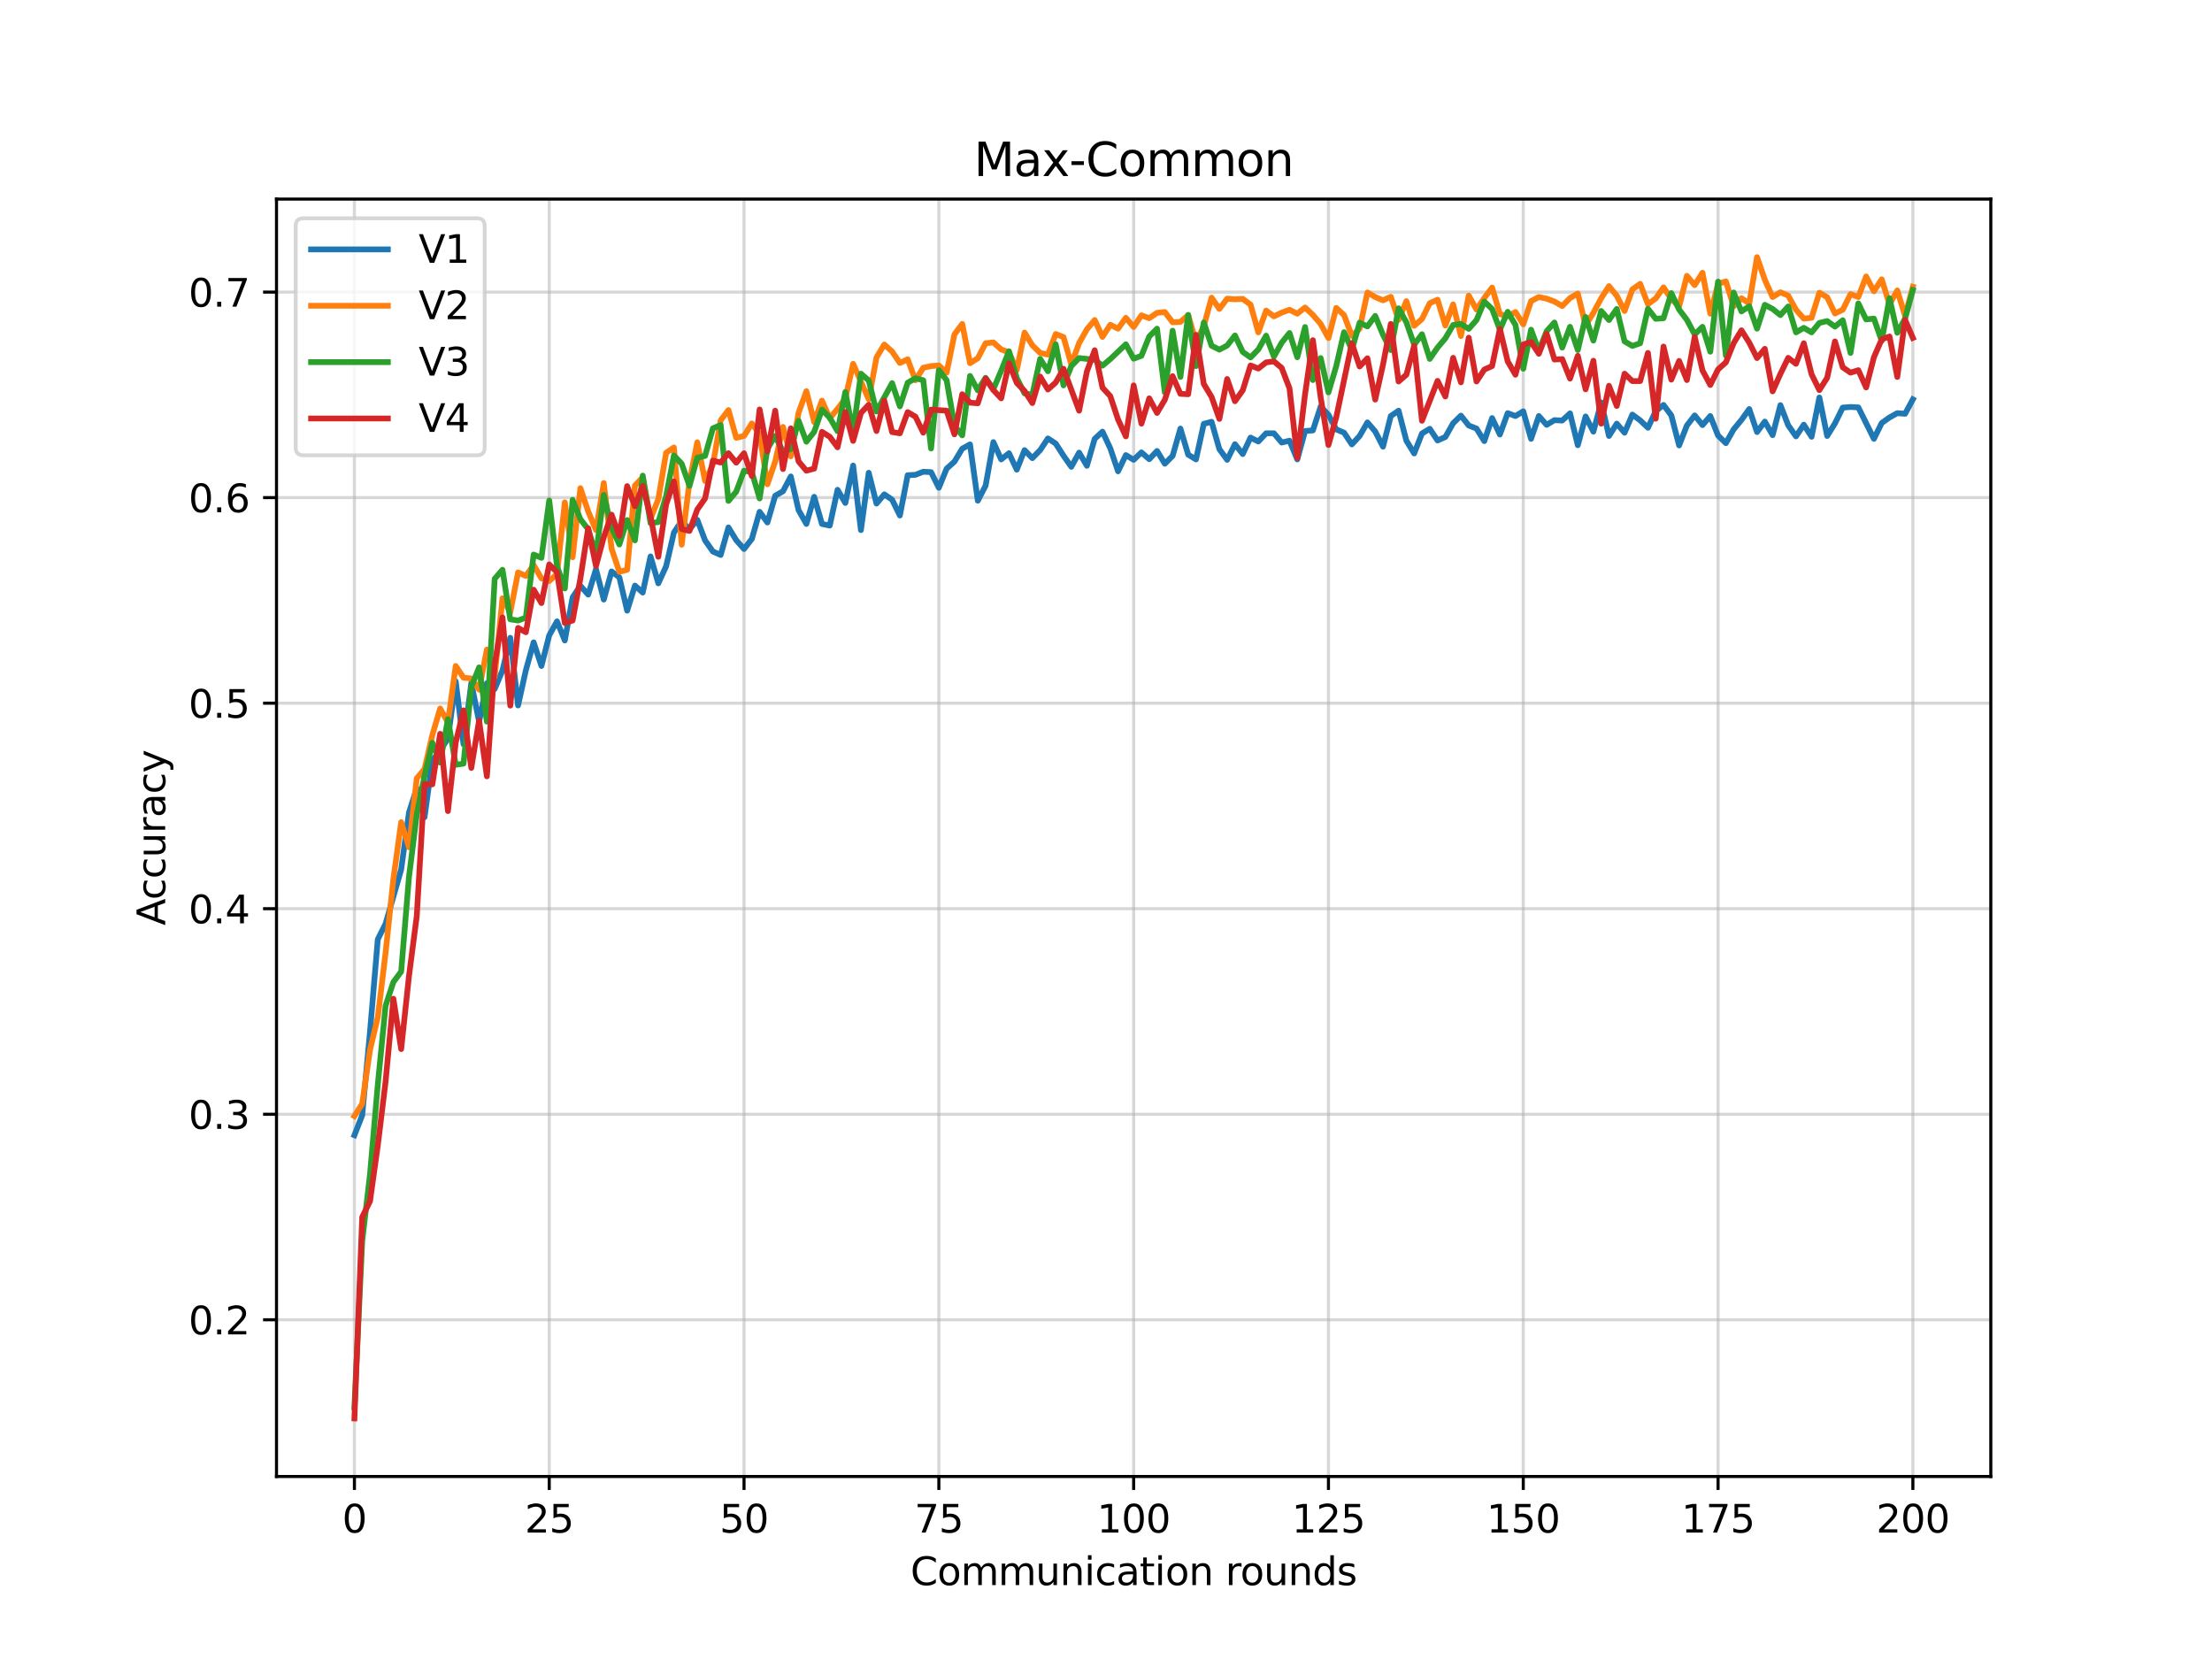 <?xml version="1.0" encoding="utf-8" standalone="no"?>
<!DOCTYPE svg PUBLIC "-//W3C//DTD SVG 1.1//EN"
  "http://www.w3.org/Graphics/SVG/1.1/DTD/svg11.dtd">
<svg xmlns:xlink="http://www.w3.org/1999/xlink" width="576pt" height="432pt" viewBox="0 0 576 432" xmlns="http://www.w3.org/2000/svg" version="1.1">
 <defs>
  <style type="text/css">*{stroke-linejoin: round; stroke-linecap: butt}</style>
 </defs>
 <g id="figure_1">
  <g id="patch_1">
   <path d="M 0 432 
L 576 432 
L 576 0 
L 0 0 
z
" style="fill: #ffffff"/>
  </g>
  <g id="axes_1">
   <g id="patch_2">
    <path d="M 72 384.48 
L 518.4 384.48 
L 518.4 51.84 
L 72 51.84 
z
" style="fill: #ffffff"/>
   </g>
   <g id="matplotlib.axis_1">
    <g id="xtick_1">
     <g id="line2d_1">
      <path d="M 92.291 384.48 
L 92.291 51.84 
" clip-path="url(#paa05db3268)" style="fill: none; stroke: #b0b0b0; stroke-opacity: 0.5; stroke-width: 0.8; stroke-linecap: square"/>
     </g>
     <g id="line2d_2">
      <defs>
       <path id="md3897525c3" d="M 0 0 
L 0 3.5 
" style="stroke: #000000; stroke-width: 0.8"/>
      </defs>
      <g>
       <use xlink:href="#md3897525c3" x="92.291" y="384.48" style="stroke: #000000; stroke-width: 0.8"/>
      </g>
     </g>
     <g id="text_1">
      <!-- 0 -->
      <g transform="translate(89.11 399.078)scale(0.1 -0.1)">
       <defs>
        <path id="DejaVuSans-30" d="M 2034 4250 
Q 1547 4250 1301 3770 
Q 1056 3291 1056 2328 
Q 1056 1369 1301 889 
Q 1547 409 2034 409 
Q 2525 409 2770 889 
Q 3016 1369 3016 2328 
Q 3016 3291 2770 3770 
Q 2525 4250 2034 4250 
z
M 2034 4750 
Q 2819 4750 3233 4129 
Q 3647 3509 3647 2328 
Q 3647 1150 3233 529 
Q 2819 -91 2034 -91 
Q 1250 -91 836 529 
Q 422 1150 422 2328 
Q 422 3509 836 4129 
Q 1250 4750 2034 4750 
z
" transform="scale(0.016)"/>
       </defs>
       <use xlink:href="#DejaVuSans-30"/>
      </g>
     </g>
    </g>
    <g id="xtick_2">
     <g id="line2d_3">
      <path d="M 143.018 384.48 
L 143.018 51.84 
" clip-path="url(#paa05db3268)" style="fill: none; stroke: #b0b0b0; stroke-opacity: 0.5; stroke-width: 0.8; stroke-linecap: square"/>
     </g>
     <g id="line2d_4">
      <g>
       <use xlink:href="#md3897525c3" x="143.018" y="384.48" style="stroke: #000000; stroke-width: 0.8"/>
      </g>
     </g>
     <g id="text_2">
      <!-- 25 -->
      <g transform="translate(136.656 399.078)scale(0.1 -0.1)">
       <defs>
        <path id="DejaVuSans-32" d="M 1228 531 
L 3431 531 
L 3431 0 
L 469 0 
L 469 531 
Q 828 903 1448 1529 
Q 2069 2156 2228 2338 
Q 2531 2678 2651 2914 
Q 2772 3150 2772 3378 
Q 2772 3750 2511 3984 
Q 2250 4219 1831 4219 
Q 1534 4219 1204 4116 
Q 875 4013 500 3803 
L 500 4441 
Q 881 4594 1212 4672 
Q 1544 4750 1819 4750 
Q 2544 4750 2975 4387 
Q 3406 4025 3406 3419 
Q 3406 3131 3298 2873 
Q 3191 2616 2906 2266 
Q 2828 2175 2409 1742 
Q 1991 1309 1228 531 
z
" transform="scale(0.016)"/>
        <path id="DejaVuSans-35" d="M 691 4666 
L 3169 4666 
L 3169 4134 
L 1269 4134 
L 1269 2991 
Q 1406 3038 1543 3061 
Q 1681 3084 1819 3084 
Q 2600 3084 3056 2656 
Q 3513 2228 3513 1497 
Q 3513 744 3044 326 
Q 2575 -91 1722 -91 
Q 1428 -91 1123 -41 
Q 819 9 494 109 
L 494 744 
Q 775 591 1075 516 
Q 1375 441 1709 441 
Q 2250 441 2565 725 
Q 2881 1009 2881 1497 
Q 2881 1984 2565 2268 
Q 2250 2553 1709 2553 
Q 1456 2553 1204 2497 
Q 953 2441 691 2322 
L 691 4666 
z
" transform="scale(0.016)"/>
       </defs>
       <use xlink:href="#DejaVuSans-32"/>
       <use xlink:href="#DejaVuSans-35" x="63.623"/>
      </g>
     </g>
    </g>
    <g id="xtick_3">
     <g id="line2d_5">
      <path d="M 193.745 384.48 
L 193.745 51.84 
" clip-path="url(#paa05db3268)" style="fill: none; stroke: #b0b0b0; stroke-opacity: 0.5; stroke-width: 0.8; stroke-linecap: square"/>
     </g>
     <g id="line2d_6">
      <g>
       <use xlink:href="#md3897525c3" x="193.745" y="384.48" style="stroke: #000000; stroke-width: 0.8"/>
      </g>
     </g>
     <g id="text_3">
      <!-- 50 -->
      <g transform="translate(187.383 399.078)scale(0.1 -0.1)">
       <use xlink:href="#DejaVuSans-35"/>
       <use xlink:href="#DejaVuSans-30" x="63.623"/>
      </g>
     </g>
    </g>
    <g id="xtick_4">
     <g id="line2d_7">
      <path d="M 244.473 384.48 
L 244.473 51.84 
" clip-path="url(#paa05db3268)" style="fill: none; stroke: #b0b0b0; stroke-opacity: 0.5; stroke-width: 0.8; stroke-linecap: square"/>
     </g>
     <g id="line2d_8">
      <g>
       <use xlink:href="#md3897525c3" x="244.473" y="384.48" style="stroke: #000000; stroke-width: 0.8"/>
      </g>
     </g>
     <g id="text_4">
      <!-- 75 -->
      <g transform="translate(238.11 399.078)scale(0.1 -0.1)">
       <defs>
        <path id="DejaVuSans-37" d="M 525 4666 
L 3525 4666 
L 3525 4397 
L 1831 0 
L 1172 0 
L 2766 4134 
L 525 4134 
L 525 4666 
z
" transform="scale(0.016)"/>
       </defs>
       <use xlink:href="#DejaVuSans-37"/>
       <use xlink:href="#DejaVuSans-35" x="63.623"/>
      </g>
     </g>
    </g>
    <g id="xtick_5">
     <g id="line2d_9">
      <path d="M 295.2 384.48 
L 295.2 51.84 
" clip-path="url(#paa05db3268)" style="fill: none; stroke: #b0b0b0; stroke-opacity: 0.5; stroke-width: 0.8; stroke-linecap: square"/>
     </g>
     <g id="line2d_10">
      <g>
       <use xlink:href="#md3897525c3" x="295.2" y="384.48" style="stroke: #000000; stroke-width: 0.8"/>
      </g>
     </g>
     <g id="text_5">
      <!-- 100 -->
      <g transform="translate(285.656 399.078)scale(0.1 -0.1)">
       <defs>
        <path id="DejaVuSans-31" d="M 794 531 
L 1825 531 
L 1825 4091 
L 703 3866 
L 703 4441 
L 1819 4666 
L 2450 4666 
L 2450 531 
L 3481 531 
L 3481 0 
L 794 0 
L 794 531 
z
" transform="scale(0.016)"/>
       </defs>
       <use xlink:href="#DejaVuSans-31"/>
       <use xlink:href="#DejaVuSans-30" x="63.623"/>
       <use xlink:href="#DejaVuSans-30" x="127.246"/>
      </g>
     </g>
    </g>
    <g id="xtick_6">
     <g id="line2d_11">
      <path d="M 345.927 384.48 
L 345.927 51.84 
" clip-path="url(#paa05db3268)" style="fill: none; stroke: #b0b0b0; stroke-opacity: 0.5; stroke-width: 0.8; stroke-linecap: square"/>
     </g>
     <g id="line2d_12">
      <g>
       <use xlink:href="#md3897525c3" x="345.927" y="384.48" style="stroke: #000000; stroke-width: 0.8"/>
      </g>
     </g>
     <g id="text_6">
      <!-- 125 -->
      <g transform="translate(336.384 399.078)scale(0.1 -0.1)">
       <use xlink:href="#DejaVuSans-31"/>
       <use xlink:href="#DejaVuSans-32" x="63.623"/>
       <use xlink:href="#DejaVuSans-35" x="127.246"/>
      </g>
     </g>
    </g>
    <g id="xtick_7">
     <g id="line2d_13">
      <path d="M 396.655 384.48 
L 396.655 51.84 
" clip-path="url(#paa05db3268)" style="fill: none; stroke: #b0b0b0; stroke-opacity: 0.5; stroke-width: 0.8; stroke-linecap: square"/>
     </g>
     <g id="line2d_14">
      <g>
       <use xlink:href="#md3897525c3" x="396.655" y="384.48" style="stroke: #000000; stroke-width: 0.8"/>
      </g>
     </g>
     <g id="text_7">
      <!-- 150 -->
      <g transform="translate(387.111 399.078)scale(0.1 -0.1)">
       <use xlink:href="#DejaVuSans-31"/>
       <use xlink:href="#DejaVuSans-35" x="63.623"/>
       <use xlink:href="#DejaVuSans-30" x="127.246"/>
      </g>
     </g>
    </g>
    <g id="xtick_8">
     <g id="line2d_15">
      <path d="M 447.382 384.48 
L 447.382 51.84 
" clip-path="url(#paa05db3268)" style="fill: none; stroke: #b0b0b0; stroke-opacity: 0.5; stroke-width: 0.8; stroke-linecap: square"/>
     </g>
     <g id="line2d_16">
      <g>
       <use xlink:href="#md3897525c3" x="447.382" y="384.48" style="stroke: #000000; stroke-width: 0.8"/>
      </g>
     </g>
     <g id="text_8">
      <!-- 175 -->
      <g transform="translate(437.838 399.078)scale(0.1 -0.1)">
       <use xlink:href="#DejaVuSans-31"/>
       <use xlink:href="#DejaVuSans-37" x="63.623"/>
       <use xlink:href="#DejaVuSans-35" x="127.246"/>
      </g>
     </g>
    </g>
    <g id="xtick_9">
     <g id="line2d_17">
      <path d="M 498.109 384.48 
L 498.109 51.84 
" clip-path="url(#paa05db3268)" style="fill: none; stroke: #b0b0b0; stroke-opacity: 0.5; stroke-width: 0.8; stroke-linecap: square"/>
     </g>
     <g id="line2d_18">
      <g>
       <use xlink:href="#md3897525c3" x="498.109" y="384.48" style="stroke: #000000; stroke-width: 0.8"/>
      </g>
     </g>
     <g id="text_9">
      <!-- 200 -->
      <g transform="translate(488.565 399.078)scale(0.1 -0.1)">
       <use xlink:href="#DejaVuSans-32"/>
       <use xlink:href="#DejaVuSans-30" x="63.623"/>
       <use xlink:href="#DejaVuSans-30" x="127.246"/>
      </g>
     </g>
    </g>
    <g id="text_10">
     <!-- Communication rounds -->
     <g transform="translate(237.084 412.757)scale(0.1 -0.1)">
      <defs>
       <path id="DejaVuSans-43" d="M 4122 4306 
L 4122 3641 
Q 3803 3938 3442 4084 
Q 3081 4231 2675 4231 
Q 1875 4231 1450 3742 
Q 1025 3253 1025 2328 
Q 1025 1406 1450 917 
Q 1875 428 2675 428 
Q 3081 428 3442 575 
Q 3803 722 4122 1019 
L 4122 359 
Q 3791 134 3420 21 
Q 3050 -91 2638 -91 
Q 1578 -91 968 557 
Q 359 1206 359 2328 
Q 359 3453 968 4101 
Q 1578 4750 2638 4750 
Q 3056 4750 3426 4639 
Q 3797 4528 4122 4306 
z
" transform="scale(0.016)"/>
       <path id="DejaVuSans-6f" d="M 1959 3097 
Q 1497 3097 1228 2736 
Q 959 2375 959 1747 
Q 959 1119 1226 758 
Q 1494 397 1959 397 
Q 2419 397 2687 759 
Q 2956 1122 2956 1747 
Q 2956 2369 2687 2733 
Q 2419 3097 1959 3097 
z
M 1959 3584 
Q 2709 3584 3137 3096 
Q 3566 2609 3566 1747 
Q 3566 888 3137 398 
Q 2709 -91 1959 -91 
Q 1206 -91 779 398 
Q 353 888 353 1747 
Q 353 2609 779 3096 
Q 1206 3584 1959 3584 
z
" transform="scale(0.016)"/>
       <path id="DejaVuSans-6d" d="M 3328 2828 
Q 3544 3216 3844 3400 
Q 4144 3584 4550 3584 
Q 5097 3584 5394 3201 
Q 5691 2819 5691 2113 
L 5691 0 
L 5113 0 
L 5113 2094 
Q 5113 2597 4934 2840 
Q 4756 3084 4391 3084 
Q 3944 3084 3684 2787 
Q 3425 2491 3425 1978 
L 3425 0 
L 2847 0 
L 2847 2094 
Q 2847 2600 2669 2842 
Q 2491 3084 2119 3084 
Q 1678 3084 1418 2786 
Q 1159 2488 1159 1978 
L 1159 0 
L 581 0 
L 581 3500 
L 1159 3500 
L 1159 2956 
Q 1356 3278 1631 3431 
Q 1906 3584 2284 3584 
Q 2666 3584 2933 3390 
Q 3200 3197 3328 2828 
z
" transform="scale(0.016)"/>
       <path id="DejaVuSans-75" d="M 544 1381 
L 544 3500 
L 1119 3500 
L 1119 1403 
Q 1119 906 1312 657 
Q 1506 409 1894 409 
Q 2359 409 2629 706 
Q 2900 1003 2900 1516 
L 2900 3500 
L 3475 3500 
L 3475 0 
L 2900 0 
L 2900 538 
Q 2691 219 2414 64 
Q 2138 -91 1772 -91 
Q 1169 -91 856 284 
Q 544 659 544 1381 
z
M 1991 3584 
L 1991 3584 
z
" transform="scale(0.016)"/>
       <path id="DejaVuSans-6e" d="M 3513 2113 
L 3513 0 
L 2938 0 
L 2938 2094 
Q 2938 2591 2744 2837 
Q 2550 3084 2163 3084 
Q 1697 3084 1428 2787 
Q 1159 2491 1159 1978 
L 1159 0 
L 581 0 
L 581 3500 
L 1159 3500 
L 1159 2956 
Q 1366 3272 1645 3428 
Q 1925 3584 2291 3584 
Q 2894 3584 3203 3211 
Q 3513 2838 3513 2113 
z
" transform="scale(0.016)"/>
       <path id="DejaVuSans-69" d="M 603 3500 
L 1178 3500 
L 1178 0 
L 603 0 
L 603 3500 
z
M 603 4863 
L 1178 4863 
L 1178 4134 
L 603 4134 
L 603 4863 
z
" transform="scale(0.016)"/>
       <path id="DejaVuSans-63" d="M 3122 3366 
L 3122 2828 
Q 2878 2963 2633 3030 
Q 2388 3097 2138 3097 
Q 1578 3097 1268 2742 
Q 959 2388 959 1747 
Q 959 1106 1268 751 
Q 1578 397 2138 397 
Q 2388 397 2633 464 
Q 2878 531 3122 666 
L 3122 134 
Q 2881 22 2623 -34 
Q 2366 -91 2075 -91 
Q 1284 -91 818 406 
Q 353 903 353 1747 
Q 353 2603 823 3093 
Q 1294 3584 2113 3584 
Q 2378 3584 2631 3529 
Q 2884 3475 3122 3366 
z
" transform="scale(0.016)"/>
       <path id="DejaVuSans-61" d="M 2194 1759 
Q 1497 1759 1228 1600 
Q 959 1441 959 1056 
Q 959 750 1161 570 
Q 1363 391 1709 391 
Q 2188 391 2477 730 
Q 2766 1069 2766 1631 
L 2766 1759 
L 2194 1759 
z
M 3341 1997 
L 3341 0 
L 2766 0 
L 2766 531 
Q 2569 213 2275 61 
Q 1981 -91 1556 -91 
Q 1019 -91 701 211 
Q 384 513 384 1019 
Q 384 1609 779 1909 
Q 1175 2209 1959 2209 
L 2766 2209 
L 2766 2266 
Q 2766 2663 2505 2880 
Q 2244 3097 1772 3097 
Q 1472 3097 1187 3025 
Q 903 2953 641 2809 
L 641 3341 
Q 956 3463 1253 3523 
Q 1550 3584 1831 3584 
Q 2591 3584 2966 3190 
Q 3341 2797 3341 1997 
z
" transform="scale(0.016)"/>
       <path id="DejaVuSans-74" d="M 1172 4494 
L 1172 3500 
L 2356 3500 
L 2356 3053 
L 1172 3053 
L 1172 1153 
Q 1172 725 1289 603 
Q 1406 481 1766 481 
L 2356 481 
L 2356 0 
L 1766 0 
Q 1100 0 847 248 
Q 594 497 594 1153 
L 594 3053 
L 172 3053 
L 172 3500 
L 594 3500 
L 594 4494 
L 1172 4494 
z
" transform="scale(0.016)"/>
       <path id="DejaVuSans-20" transform="scale(0.016)"/>
       <path id="DejaVuSans-72" d="M 2631 2963 
Q 2534 3019 2420 3045 
Q 2306 3072 2169 3072 
Q 1681 3072 1420 2755 
Q 1159 2438 1159 1844 
L 1159 0 
L 581 0 
L 581 3500 
L 1159 3500 
L 1159 2956 
Q 1341 3275 1631 3429 
Q 1922 3584 2338 3584 
Q 2397 3584 2469 3576 
Q 2541 3569 2628 3553 
L 2631 2963 
z
" transform="scale(0.016)"/>
       <path id="DejaVuSans-64" d="M 2906 2969 
L 2906 4863 
L 3481 4863 
L 3481 0 
L 2906 0 
L 2906 525 
Q 2725 213 2448 61 
Q 2172 -91 1784 -91 
Q 1150 -91 751 415 
Q 353 922 353 1747 
Q 353 2572 751 3078 
Q 1150 3584 1784 3584 
Q 2172 3584 2448 3432 
Q 2725 3281 2906 2969 
z
M 947 1747 
Q 947 1113 1208 752 
Q 1469 391 1925 391 
Q 2381 391 2643 752 
Q 2906 1113 2906 1747 
Q 2906 2381 2643 2742 
Q 2381 3103 1925 3103 
Q 1469 3103 1208 2742 
Q 947 2381 947 1747 
z
" transform="scale(0.016)"/>
       <path id="DejaVuSans-73" d="M 2834 3397 
L 2834 2853 
Q 2591 2978 2328 3040 
Q 2066 3103 1784 3103 
Q 1356 3103 1142 2972 
Q 928 2841 928 2578 
Q 928 2378 1081 2264 
Q 1234 2150 1697 2047 
L 1894 2003 
Q 2506 1872 2764 1633 
Q 3022 1394 3022 966 
Q 3022 478 2636 193 
Q 2250 -91 1575 -91 
Q 1294 -91 989 -36 
Q 684 19 347 128 
L 347 722 
Q 666 556 975 473 
Q 1284 391 1588 391 
Q 1994 391 2212 530 
Q 2431 669 2431 922 
Q 2431 1156 2273 1281 
Q 2116 1406 1581 1522 
L 1381 1569 
Q 847 1681 609 1914 
Q 372 2147 372 2553 
Q 372 3047 722 3315 
Q 1072 3584 1716 3584 
Q 2034 3584 2315 3537 
Q 2597 3491 2834 3397 
z
" transform="scale(0.016)"/>
      </defs>
      <use xlink:href="#DejaVuSans-43"/>
      <use xlink:href="#DejaVuSans-6f" x="69.824"/>
      <use xlink:href="#DejaVuSans-6d" x="131.006"/>
      <use xlink:href="#DejaVuSans-6d" x="228.418"/>
      <use xlink:href="#DejaVuSans-75" x="325.83"/>
      <use xlink:href="#DejaVuSans-6e" x="389.209"/>
      <use xlink:href="#DejaVuSans-69" x="452.588"/>
      <use xlink:href="#DejaVuSans-63" x="480.371"/>
      <use xlink:href="#DejaVuSans-61" x="535.352"/>
      <use xlink:href="#DejaVuSans-74" x="596.631"/>
      <use xlink:href="#DejaVuSans-69" x="635.84"/>
      <use xlink:href="#DejaVuSans-6f" x="663.623"/>
      <use xlink:href="#DejaVuSans-6e" x="724.805"/>
      <use xlink:href="#DejaVuSans-20" x="788.184"/>
      <use xlink:href="#DejaVuSans-72" x="819.971"/>
      <use xlink:href="#DejaVuSans-6f" x="858.834"/>
      <use xlink:href="#DejaVuSans-75" x="920.016"/>
      <use xlink:href="#DejaVuSans-6e" x="983.395"/>
      <use xlink:href="#DejaVuSans-64" x="1046.773"/>
      <use xlink:href="#DejaVuSans-73" x="1110.25"/>
     </g>
    </g>
   </g>
   <g id="matplotlib.axis_2">
    <g id="ytick_1">
     <g id="line2d_19">
      <path d="M 72 343.669 
L 518.4 343.669 
" clip-path="url(#paa05db3268)" style="fill: none; stroke: #b0b0b0; stroke-opacity: 0.5; stroke-width: 0.8; stroke-linecap: square"/>
     </g>
     <g id="line2d_20">
      <defs>
       <path id="mf57cc5f930" d="M 0 0 
L -3.5 0 
" style="stroke: #000000; stroke-width: 0.8"/>
      </defs>
      <g>
       <use xlink:href="#mf57cc5f930" x="72" y="343.669" style="stroke: #000000; stroke-width: 0.8"/>
      </g>
     </g>
     <g id="text_11">
      <!-- 0.2 -->
      <g transform="translate(49.097 347.469)scale(0.1 -0.1)">
       <defs>
        <path id="DejaVuSans-2e" d="M 684 794 
L 1344 794 
L 1344 0 
L 684 0 
L 684 794 
z
" transform="scale(0.016)"/>
       </defs>
       <use xlink:href="#DejaVuSans-30"/>
       <use xlink:href="#DejaVuSans-2e" x="63.623"/>
       <use xlink:href="#DejaVuSans-32" x="95.41"/>
      </g>
     </g>
    </g>
    <g id="ytick_2">
     <g id="line2d_21">
      <path d="M 72 290.147 
L 518.4 290.147 
" clip-path="url(#paa05db3268)" style="fill: none; stroke: #b0b0b0; stroke-opacity: 0.5; stroke-width: 0.8; stroke-linecap: square"/>
     </g>
     <g id="line2d_22">
      <g>
       <use xlink:href="#mf57cc5f930" x="72" y="290.147" style="stroke: #000000; stroke-width: 0.8"/>
      </g>
     </g>
     <g id="text_12">
      <!-- 0.3 -->
      <g transform="translate(49.097 293.946)scale(0.1 -0.1)">
       <defs>
        <path id="DejaVuSans-33" d="M 2597 2516 
Q 3050 2419 3304 2112 
Q 3559 1806 3559 1356 
Q 3559 666 3084 287 
Q 2609 -91 1734 -91 
Q 1441 -91 1130 -33 
Q 819 25 488 141 
L 488 750 
Q 750 597 1062 519 
Q 1375 441 1716 441 
Q 2309 441 2620 675 
Q 2931 909 2931 1356 
Q 2931 1769 2642 2001 
Q 2353 2234 1838 2234 
L 1294 2234 
L 1294 2753 
L 1863 2753 
Q 2328 2753 2575 2939 
Q 2822 3125 2822 3475 
Q 2822 3834 2567 4026 
Q 2313 4219 1838 4219 
Q 1578 4219 1281 4162 
Q 984 4106 628 3988 
L 628 4550 
Q 988 4650 1302 4700 
Q 1616 4750 1894 4750 
Q 2613 4750 3031 4423 
Q 3450 4097 3450 3541 
Q 3450 3153 3228 2886 
Q 3006 2619 2597 2516 
z
" transform="scale(0.016)"/>
       </defs>
       <use xlink:href="#DejaVuSans-30"/>
       <use xlink:href="#DejaVuSans-2e" x="63.623"/>
       <use xlink:href="#DejaVuSans-33" x="95.41"/>
      </g>
     </g>
    </g>
    <g id="ytick_3">
     <g id="line2d_23">
      <path d="M 72 236.625 
L 518.4 236.625 
" clip-path="url(#paa05db3268)" style="fill: none; stroke: #b0b0b0; stroke-opacity: 0.5; stroke-width: 0.8; stroke-linecap: square"/>
     </g>
     <g id="line2d_24">
      <g>
       <use xlink:href="#mf57cc5f930" x="72" y="236.625" style="stroke: #000000; stroke-width: 0.8"/>
      </g>
     </g>
     <g id="text_13">
      <!-- 0.4 -->
      <g transform="translate(49.097 240.424)scale(0.1 -0.1)">
       <defs>
        <path id="DejaVuSans-34" d="M 2419 4116 
L 825 1625 
L 2419 1625 
L 2419 4116 
z
M 2253 4666 
L 3047 4666 
L 3047 1625 
L 3713 1625 
L 3713 1100 
L 3047 1100 
L 3047 0 
L 2419 0 
L 2419 1100 
L 313 1100 
L 313 1709 
L 2253 4666 
z
" transform="scale(0.016)"/>
       </defs>
       <use xlink:href="#DejaVuSans-30"/>
       <use xlink:href="#DejaVuSans-2e" x="63.623"/>
       <use xlink:href="#DejaVuSans-34" x="95.41"/>
      </g>
     </g>
    </g>
    <g id="ytick_4">
     <g id="line2d_25">
      <path d="M 72 183.103 
L 518.4 183.103 
" clip-path="url(#paa05db3268)" style="fill: none; stroke: #b0b0b0; stroke-opacity: 0.5; stroke-width: 0.8; stroke-linecap: square"/>
     </g>
     <g id="line2d_26">
      <g>
       <use xlink:href="#mf57cc5f930" x="72" y="183.103" style="stroke: #000000; stroke-width: 0.8"/>
      </g>
     </g>
     <g id="text_14">
      <!-- 0.5 -->
      <g transform="translate(49.097 186.902)scale(0.1 -0.1)">
       <use xlink:href="#DejaVuSans-30"/>
       <use xlink:href="#DejaVuSans-2e" x="63.623"/>
       <use xlink:href="#DejaVuSans-35" x="95.41"/>
      </g>
     </g>
    </g>
    <g id="ytick_5">
     <g id="line2d_27">
      <path d="M 72 129.581 
L 518.4 129.581 
" clip-path="url(#paa05db3268)" style="fill: none; stroke: #b0b0b0; stroke-opacity: 0.5; stroke-width: 0.8; stroke-linecap: square"/>
     </g>
     <g id="line2d_28">
      <g>
       <use xlink:href="#mf57cc5f930" x="72" y="129.581" style="stroke: #000000; stroke-width: 0.8"/>
      </g>
     </g>
     <g id="text_15">
      <!-- 0.6 -->
      <g transform="translate(49.097 133.38)scale(0.1 -0.1)">
       <defs>
        <path id="DejaVuSans-36" d="M 2113 2584 
Q 1688 2584 1439 2293 
Q 1191 2003 1191 1497 
Q 1191 994 1439 701 
Q 1688 409 2113 409 
Q 2538 409 2786 701 
Q 3034 994 3034 1497 
Q 3034 2003 2786 2293 
Q 2538 2584 2113 2584 
z
M 3366 4563 
L 3366 3988 
Q 3128 4100 2886 4159 
Q 2644 4219 2406 4219 
Q 1781 4219 1451 3797 
Q 1122 3375 1075 2522 
Q 1259 2794 1537 2939 
Q 1816 3084 2150 3084 
Q 2853 3084 3261 2657 
Q 3669 2231 3669 1497 
Q 3669 778 3244 343 
Q 2819 -91 2113 -91 
Q 1303 -91 875 529 
Q 447 1150 447 2328 
Q 447 3434 972 4092 
Q 1497 4750 2381 4750 
Q 2619 4750 2861 4703 
Q 3103 4656 3366 4563 
z
" transform="scale(0.016)"/>
       </defs>
       <use xlink:href="#DejaVuSans-30"/>
       <use xlink:href="#DejaVuSans-2e" x="63.623"/>
       <use xlink:href="#DejaVuSans-36" x="95.41"/>
      </g>
     </g>
    </g>
    <g id="ytick_6">
     <g id="line2d_29">
      <path d="M 72 76.059 
L 518.4 76.059 
" clip-path="url(#paa05db3268)" style="fill: none; stroke: #b0b0b0; stroke-opacity: 0.5; stroke-width: 0.8; stroke-linecap: square"/>
     </g>
     <g id="line2d_30">
      <g>
       <use xlink:href="#mf57cc5f930" x="72" y="76.059" style="stroke: #000000; stroke-width: 0.8"/>
      </g>
     </g>
     <g id="text_16">
      <!-- 0.7 -->
      <g transform="translate(49.097 79.858)scale(0.1 -0.1)">
       <use xlink:href="#DejaVuSans-30"/>
       <use xlink:href="#DejaVuSans-2e" x="63.623"/>
       <use xlink:href="#DejaVuSans-37" x="95.41"/>
      </g>
     </g>
    </g>
    <g id="text_17">
     <!-- Accuracy -->
     <g transform="translate(43.017 240.988)rotate(-90)scale(0.1 -0.1)">
      <defs>
       <path id="DejaVuSans-41" d="M 2188 4044 
L 1331 1722 
L 3047 1722 
L 2188 4044 
z
M 1831 4666 
L 2547 4666 
L 4325 0 
L 3669 0 
L 3244 1197 
L 1141 1197 
L 716 0 
L 50 0 
L 1831 4666 
z
" transform="scale(0.016)"/>
       <path id="DejaVuSans-79" d="M 2059 -325 
Q 1816 -950 1584 -1140 
Q 1353 -1331 966 -1331 
L 506 -1331 
L 506 -850 
L 844 -850 
Q 1081 -850 1212 -737 
Q 1344 -625 1503 -206 
L 1606 56 
L 191 3500 
L 800 3500 
L 1894 763 
L 2988 3500 
L 3597 3500 
L 2059 -325 
z
" transform="scale(0.016)"/>
      </defs>
      <use xlink:href="#DejaVuSans-41"/>
      <use xlink:href="#DejaVuSans-63" x="66.658"/>
      <use xlink:href="#DejaVuSans-63" x="121.639"/>
      <use xlink:href="#DejaVuSans-75" x="176.619"/>
      <use xlink:href="#DejaVuSans-72" x="239.998"/>
      <use xlink:href="#DejaVuSans-61" x="281.111"/>
      <use xlink:href="#DejaVuSans-63" x="342.391"/>
      <use xlink:href="#DejaVuSans-79" x="397.371"/>
     </g>
    </g>
   </g>
   <g id="line2d_31">
    <path d="M 92.291 295.607 
L 94.32 290.415 
L 96.349 268.685 
L 98.378 244.6 
L 100.407 240.532 
L 104.465 226.402 
L 106.495 211.577 
L 108.524 205.261 
L 110.553 212.808 
L 112.582 197.929 
L 114.611 195.52 
L 116.64 192.255 
L 118.669 177.43 
L 120.698 193.807 
L 122.727 177.858 
L 124.756 187.92 
L 126.785 177.911 
L 128.815 179.41 
L 130.844 174.593 
L 132.873 166.083 
L 134.902 183.692 
L 136.931 174.539 
L 138.96 167.26 
L 140.989 173.416 
L 143.018 165.441 
L 145.047 161.801 
L 147.076 166.779 
L 149.105 155.539 
L 151.135 152.542 
L 153.164 154.843 
L 155.193 148.207 
L 157.222 156.128 
L 159.251 148.795 
L 161.28 150.347 
L 163.309 159.018 
L 165.338 152.488 
L 167.367 154.308 
L 169.396 144.888 
L 171.425 151.9 
L 173.455 147.457 
L 175.484 138.68 
L 177.513 135.629 
L 179.542 137.823 
L 181.571 135.361 
L 183.6 140.713 
L 185.629 143.604 
L 187.658 144.514 
L 189.687 137.342 
L 191.716 140.66 
L 193.745 142.961 
L 195.775 140.339 
L 197.804 133.274 
L 199.833 136.057 
L 201.862 129.099 
L 203.891 127.922 
L 205.92 124.068 
L 207.949 132.846 
L 209.978 136.432 
L 212.007 129.367 
L 214.036 136.432 
L 216.065 136.86 
L 218.095 127.547 
L 220.124 130.972 
L 222.153 121.231 
L 224.182 138.037 
L 226.211 123.105 
L 228.24 131.133 
L 230.269 128.725 
L 232.298 130.116 
L 234.327 134.237 
L 236.356 123.747 
L 238.385 123.64 
L 240.415 122.837 
L 242.444 122.944 
L 244.473 127.012 
L 246.502 122.034 
L 248.531 120.215 
L 250.56 116.843 
L 252.589 115.719 
L 254.618 130.384 
L 256.647 126.477 
L 258.676 115.13 
L 260.705 119.626 
L 262.735 118.02 
L 264.764 122.302 
L 266.793 117.217 
L 268.822 119.305 
L 270.851 117.217 
L 272.88 114.167 
L 274.909 115.505 
L 276.938 118.662 
L 278.967 121.553 
L 280.996 117.86 
L 283.025 121.285 
L 285.055 114.274 
L 287.084 112.4 
L 289.113 116.736 
L 291.142 122.73 
L 293.171 118.502 
L 295.2 119.733 
L 297.229 117.806 
L 299.258 119.572 
L 301.287 117.431 
L 303.316 120.75 
L 305.345 118.716 
L 307.375 111.597 
L 309.404 118.395 
L 311.433 119.626 
L 313.462 110.366 
L 315.491 109.831 
L 317.52 116.95 
L 319.549 119.733 
L 321.578 115.665 
L 323.607 118.234 
L 325.636 113.952 
L 327.665 114.969 
L 329.695 112.828 
L 331.724 112.828 
L 333.753 115.237 
L 335.782 114.755 
L 337.811 119.626 
L 339.84 112.24 
L 341.869 112.079 
L 343.898 105.871 
L 345.927 108.011 
L 347.956 111.812 
L 349.985 112.668 
L 352.015 115.719 
L 354.044 113.524 
L 356.073 109.992 
L 358.102 112.347 
L 360.131 116.307 
L 362.16 108.333 
L 364.189 106.941 
L 366.218 114.755 
L 368.247 118.074 
L 370.276 112.882 
L 372.305 111.651 
L 374.335 114.702 
L 376.364 113.792 
L 378.393 110.206 
L 380.422 108.226 
L 382.451 110.795 
L 384.48 111.597 
L 386.509 114.862 
L 388.538 108.868 
L 390.567 113.15 
L 392.596 107.583 
L 394.625 108.333 
L 396.655 107.102 
L 398.684 114.274 
L 400.713 108.333 
L 402.742 110.634 
L 404.771 109.403 
L 406.8 109.51 
L 408.829 107.637 
L 410.858 115.933 
L 412.887 108.44 
L 414.916 112.4 
L 416.945 104.8 
L 418.975 113.524 
L 421.004 110.313 
L 423.033 112.668 
L 425.062 107.958 
L 427.091 109.457 
L 429.12 111.383 
L 431.149 107.048 
L 433.178 105.442 
L 435.207 108.172 
L 437.236 115.986 
L 439.265 110.795 
L 441.295 108.172 
L 443.324 110.688 
L 445.353 108.333 
L 447.382 113.417 
L 449.411 115.398 
L 451.44 111.812 
L 453.469 109.35 
L 455.498 106.513 
L 457.527 112.507 
L 459.556 109.778 
L 461.585 113.31 
L 463.615 105.496 
L 465.644 110.741 
L 467.673 113.631 
L 469.702 110.581 
L 471.731 113.738 
L 473.76 103.516 
L 475.789 113.524 
L 477.818 110.259 
L 479.847 106.138 
L 481.876 105.978 
L 483.905 106.085 
L 487.964 114.274 
L 489.993 110.152 
L 492.022 108.707 
L 494.051 107.583 
L 496.08 107.744 
L 498.109 103.997 
L 498.109 103.997 
" clip-path="url(#paa05db3268)" style="fill: none; stroke: #1f77b4; stroke-width: 1.5; stroke-linecap: square"/>
   </g>
   <g id="line2d_32">
    <path d="M 92.291 290.629 
L 94.32 287.418 
L 96.349 273.395 
L 98.378 264.885 
L 100.407 248.079 
L 102.436 228.864 
L 104.465 214.092 
L 106.495 220.622 
L 108.524 202.692 
L 110.553 200.23 
L 112.582 191.399 
L 114.611 184.495 
L 116.64 188.134 
L 118.669 173.416 
L 120.698 176.466 
L 122.727 176.68 
L 124.756 179.571 
L 126.785 169.134 
L 128.815 176.252 
L 130.844 155.807 
L 132.873 159.446 
L 134.902 149.063 
L 136.931 149.973 
L 138.96 147.136 
L 140.989 150.615 
L 143.018 151.311 
L 145.047 149.438 
L 147.076 130.812 
L 149.105 145.102 
L 151.135 127.119 
L 153.164 133.167 
L 155.193 138.037 
L 157.222 125.781 
L 159.251 142.854 
L 161.28 148.902 
L 163.309 148.367 
L 165.338 126.423 
L 167.367 124.282 
L 169.396 135.094 
L 171.425 129.956 
L 173.455 117.913 
L 175.484 116.521 
L 177.513 141.837 
L 179.542 125.406 
L 181.571 115.183 
L 183.6 125.246 
L 185.629 121.017 
L 187.658 109.457 
L 189.687 106.78 
L 191.716 114.006 
L 193.745 113.524 
L 195.775 110.259 
L 197.804 113.096 
L 199.833 126.102 
L 201.862 120.161 
L 203.891 111.169 
L 205.92 118.823 
L 207.949 107.476 
L 209.978 101.856 
L 212.007 109.885 
L 214.036 104.318 
L 216.065 108.921 
L 218.095 106.459 
L 220.124 103.783 
L 222.153 94.738 
L 226.211 103.997 
L 228.24 93.079 
L 230.269 89.707 
L 232.298 91.527 
L 234.327 94.524 
L 236.356 93.56 
L 238.385 99.02 
L 240.415 95.755 
L 242.444 95.327 
L 244.473 95.166 
L 246.502 97.039 
L 248.531 87.084 
L 250.56 84.355 
L 252.589 94.577 
L 254.618 93.293 
L 256.647 89.386 
L 258.676 89.172 
L 260.705 90.991 
L 262.735 91.741 
L 264.764 96.344 
L 266.793 86.603 
L 268.822 89.921 
L 270.851 91.901 
L 272.88 92.329 
L 274.909 86.977 
L 276.938 87.78 
L 278.967 94.899 
L 280.996 89.332 
L 283.025 85.746 
L 285.055 83.338 
L 287.084 87.727 
L 289.113 84.569 
L 291.142 85.586 
L 293.171 82.749 
L 295.2 85.158 
L 297.229 82.107 
L 299.258 82.856 
L 301.287 81.464 
L 303.316 81.25 
L 305.345 83.927 
L 307.375 83.819 
L 309.404 82.053 
L 311.433 89.065 
L 313.462 84.943 
L 315.491 77.504 
L 317.52 80.448 
L 319.549 77.771 
L 321.578 77.932 
L 323.607 77.825 
L 325.636 79.324 
L 327.665 86.549 
L 329.695 80.876 
L 331.724 82.374 
L 333.753 81.411 
L 335.782 80.662 
L 337.811 81.679 
L 339.84 80.073 
L 341.869 82 
L 343.898 84.355 
L 345.927 88.048 
L 347.956 80.18 
L 349.985 82.053 
L 352.015 87.459 
L 354.044 85.586 
L 356.073 76.166 
L 358.102 77.343 
L 360.131 78.2 
L 362.16 77.29 
L 364.189 83.284 
L 366.218 78.414 
L 368.247 84.836 
L 370.276 83.07 
L 372.305 78.949 
L 374.335 78.039 
L 376.364 84.783 
L 378.393 79.27 
L 380.422 87.512 
L 382.451 76.969 
L 384.48 80.608 
L 386.509 77.611 
L 388.538 74.881 
L 390.567 81.786 
L 392.596 82.321 
L 394.625 81.25 
L 396.655 84.462 
L 398.684 78.414 
L 400.713 77.343 
L 402.742 77.771 
L 404.771 78.521 
L 406.8 79.698 
L 408.829 77.611 
L 410.858 76.433 
L 412.887 84.729 
L 414.916 81.464 
L 416.945 77.664 
L 418.975 74.507 
L 421.004 77.022 
L 423.033 80.983 
L 425.062 75.363 
L 427.091 73.918 
L 429.12 79.217 
L 431.149 77.718 
L 433.178 74.828 
L 435.207 77.879 
L 437.236 79.805 
L 439.265 71.831 
L 441.295 74.239 
L 443.324 71.028 
L 445.353 81.679 
L 447.382 73.918 
L 449.411 73.276 
L 451.44 79.752 
L 453.469 77.664 
L 455.498 79.002 
L 457.527 66.96 
L 459.556 72.847 
L 461.585 77.343 
L 463.615 76.112 
L 465.644 76.969 
L 467.673 80.662 
L 469.702 82.963 
L 471.731 82.749 
L 473.76 76.219 
L 475.789 77.397 
L 477.818 81.625 
L 479.847 80.662 
L 481.876 76.594 
L 483.905 77.343 
L 485.935 71.991 
L 487.964 75.845 
L 489.993 72.74 
L 492.022 79.27 
L 494.051 75.631 
L 496.08 82.267 
L 498.109 74.667 
L 498.109 74.667 
" clip-path="url(#paa05db3268)" style="fill: none; stroke: #ff7f0e; stroke-width: 1.5; stroke-linecap: square"/>
   </g>
   <g id="line2d_33">
    <path d="M 92.291 366.416 
L 94.32 323.117 
L 96.349 305.829 
L 98.378 282.44 
L 100.407 261.888 
L 102.436 255.733 
L 104.465 253.003 
L 106.495 228.383 
L 108.524 212.112 
L 110.553 201.996 
L 112.582 193.433 
L 114.611 198.571 
L 116.64 187.278 
L 118.669 199.16 
L 120.698 198.839 
L 122.727 178.875 
L 124.756 173.79 
L 126.785 187.92 
L 128.815 150.722 
L 130.844 148.367 
L 132.873 161.266 
L 134.902 161.587 
L 136.931 160.838 
L 138.96 144.407 
L 140.989 145.263 
L 143.018 130.33 
L 145.047 147.457 
L 147.076 153.238 
L 149.105 130.17 
L 151.135 135.201 
L 153.164 137.823 
L 155.193 144.46 
L 157.222 128.885 
L 159.251 137.342 
L 161.28 141.784 
L 163.309 135.415 
L 165.338 140.713 
L 167.367 123.854 
L 169.396 136.218 
L 171.425 135.95 
L 173.455 129.206 
L 175.484 118.609 
L 177.513 120.75 
L 179.542 126.53 
L 181.571 119.198 
L 183.6 118.716 
L 185.629 111.544 
L 187.658 110.688 
L 189.687 130.437 
L 191.716 128.029 
L 193.745 122.569 
L 195.775 122.944 
L 197.804 129.795 
L 199.833 116.843 
L 201.862 113.524 
L 203.891 117.592 
L 205.92 116.95 
L 207.949 109.564 
L 209.978 115.023 
L 212.007 112.454 
L 214.036 106.673 
L 216.065 108.761 
L 218.095 112.293 
L 220.124 102.071 
L 222.153 112.614 
L 224.182 97.307 
L 226.211 99.073 
L 228.24 107.155 
L 232.298 99.769 
L 234.327 105.817 
L 236.356 99.662 
L 238.385 98.485 
L 240.415 99.02 
L 242.444 116.789 
L 244.473 96.397 
L 246.502 99.02 
L 248.531 110.848 
L 250.56 113.364 
L 252.589 97.896 
L 254.618 101.642 
L 256.647 98.377 
L 258.676 101.321 
L 260.705 96.558 
L 262.735 91.473 
L 264.764 98.431 
L 266.793 102.445 
L 268.822 102.766 
L 270.851 93.453 
L 272.88 96.665 
L 274.909 89.653 
L 276.938 100.358 
L 278.967 95.327 
L 280.996 93.239 
L 285.055 93.668 
L 287.084 95.22 
L 289.113 93.507 
L 293.171 89.653 
L 295.2 93.4 
L 297.229 92.651 
L 299.258 87.62 
L 301.287 85.586 
L 303.316 102.178 
L 305.345 86.121 
L 307.375 98.163 
L 309.404 82 
L 311.433 95.327 
L 313.462 83.98 
L 315.491 90.028 
L 317.52 91.045 
L 319.549 89.975 
L 321.578 87.352 
L 323.607 91.634 
L 325.636 93.079 
L 327.665 90.991 
L 329.695 87.405 
L 331.724 92.865 
L 333.753 89.225 
L 335.782 86.71 
L 337.811 93.025 
L 339.84 85.158 
L 341.869 98.966 
L 343.898 93.239 
L 345.927 102.178 
L 347.956 95.327 
L 349.985 86.496 
L 352.015 91.098 
L 354.044 84.034 
L 356.073 84.997 
L 358.102 82.267 
L 360.131 87.191 
L 362.16 91.152 
L 364.189 80.287 
L 366.218 83.927 
L 368.247 89.76 
L 370.276 87.031 
L 372.305 93.453 
L 374.335 90.51 
L 376.364 88.101 
L 378.393 84.622 
L 380.422 84.355 
L 382.451 85.639 
L 384.48 83.338 
L 386.509 78.521 
L 388.538 80.448 
L 390.567 85.853 
L 392.596 81.197 
L 394.625 84.622 
L 396.655 96.023 
L 398.684 85.853 
L 400.713 91.366 
L 402.742 86.228 
L 404.771 83.98 
L 406.8 90.51 
L 408.829 85.104 
L 410.858 91.152 
L 412.887 82.535 
L 414.916 88.69 
L 416.945 80.983 
L 418.975 83.338 
L 421.004 80.448 
L 423.033 88.904 
L 425.062 90.082 
L 427.091 89.386 
L 429.12 80.394 
L 431.149 83.017 
L 433.178 82.856 
L 435.207 76.326 
L 437.236 80.608 
L 439.265 83.284 
L 441.295 87.084 
L 443.324 85.104 
L 445.353 91.58 
L 447.382 73.329 
L 449.411 92.597 
L 451.44 76.166 
L 453.469 81.09 
L 455.498 79.752 
L 457.527 85.586 
L 459.556 79.377 
L 461.585 80.448 
L 463.615 82.053 
L 465.644 79.805 
L 467.673 86.549 
L 469.702 85.372 
L 471.731 86.549 
L 473.76 84.087 
L 475.789 83.605 
L 477.818 85.05 
L 479.847 83.391 
L 481.876 91.901 
L 483.905 79.002 
L 485.935 83.177 
L 487.964 82.963 
L 489.993 88.744 
L 492.022 77.664 
L 494.051 86.656 
L 496.08 82.963 
L 498.109 75.524 
L 498.109 75.524 
" clip-path="url(#paa05db3268)" style="fill: none; stroke: #2ca02c; stroke-width: 1.5; stroke-linecap: square"/>
   </g>
   <g id="line2d_34">
    <path d="M 92.291 369.36 
L 94.32 316.908 
L 96.349 312.787 
L 98.378 298.283 
L 100.407 281.637 
L 102.436 260.068 
L 104.465 273.181 
L 106.495 254.18 
L 108.524 238.552 
L 110.553 204.191 
L 112.582 204.244 
L 114.611 191.078 
L 116.64 211.202 
L 118.669 193.326 
L 120.698 184.976 
L 122.727 199.962 
L 124.756 187.599 
L 126.785 202.157 
L 128.815 172.987 
L 130.844 160.784 
L 132.873 183.745 
L 134.902 163.514 
L 136.931 164.638 
L 138.96 153.559 
L 140.989 157.038 
L 143.018 146.976 
L 145.047 149.009 
L 147.076 162.229 
L 149.105 161.587 
L 151.135 150.615 
L 153.164 137.556 
L 155.193 147.404 
L 157.222 139.857 
L 159.251 134.023 
L 161.28 139.536 
L 163.309 126.584 
L 165.338 131.829 
L 167.367 126.53 
L 169.396 134.451 
L 171.425 144.995 
L 173.455 131.347 
L 175.484 125.353 
L 177.513 137.77 
L 179.542 138.251 
L 181.571 132.685 
L 183.6 129.795 
L 185.629 119.947 
L 187.658 120.429 
L 189.687 118.02 
L 191.716 120.482 
L 193.745 118.02 
L 195.775 123.961 
L 197.804 106.62 
L 199.833 117.538 
L 201.862 106.941 
L 203.891 122.141 
L 205.92 111.544 
L 207.949 120.161 
L 209.978 122.569 
L 212.007 122.034 
L 214.036 112.454 
L 216.065 113.738 
L 218.095 116.468 
L 220.124 107.316 
L 222.153 114.809 
L 224.182 107.53 
L 226.211 105.389 
L 228.24 112.24 
L 230.269 104.318 
L 232.298 112.507 
L 234.327 112.828 
L 236.356 107.316 
L 238.385 108.493 
L 240.415 112.668 
L 242.444 106.673 
L 246.502 106.941 
L 248.531 113.096 
L 250.56 102.659 
L 252.589 104.854 
L 254.618 105.014 
L 256.647 98.592 
L 258.676 101.589 
L 260.705 103.73 
L 262.735 94.577 
L 264.764 99.716 
L 266.793 101.803 
L 268.822 104.961 
L 270.851 98.056 
L 272.88 101.428 
L 274.909 99.608 
L 276.938 96.023 
L 280.996 106.941 
L 283.025 96.718 
L 285.055 91.206 
L 287.084 100.947 
L 289.113 103.141 
L 291.142 109.242 
L 293.171 113.631 
L 295.2 100.358 
L 297.229 110.313 
L 299.258 103.73 
L 301.287 107.53 
L 303.316 104.104 
L 305.345 97.949 
L 307.375 102.552 
L 309.404 102.659 
L 311.433 87.191 
L 313.462 99.983 
L 315.491 103.355 
L 317.52 109.082 
L 319.549 98.699 
L 321.578 104.479 
L 323.607 101.642 
L 325.636 95.166 
L 327.665 95.969 
L 329.695 94.363 
L 331.724 94.096 
L 333.753 95.808 
L 335.782 101.107 
L 337.811 119.251 
L 339.84 102.606 
L 341.869 88.583 
L 343.898 103.462 
L 345.927 115.879 
L 347.956 108.654 
L 352.015 89.386 
L 354.044 95.434 
L 356.073 93.293 
L 358.102 104.051 
L 360.131 94.952 
L 362.16 84.355 
L 364.189 99.341 
L 366.218 97.575 
L 368.247 90.028 
L 370.276 109.564 
L 374.335 99.18 
L 376.364 103.248 
L 378.393 93.186 
L 380.422 99.555 
L 382.451 87.941 
L 384.48 99.341 
L 386.509 96.237 
L 388.538 95.327 
L 390.567 85.639 
L 392.596 94.096 
L 394.625 97.575 
L 396.655 89.707 
L 398.684 89.065 
L 400.713 92.115 
L 402.742 86.924 
L 404.771 93.614 
L 406.8 93.507 
L 408.829 98.592 
L 410.858 92.651 
L 412.887 101.375 
L 414.916 93.935 
L 416.945 110.313 
L 418.975 100.465 
L 421.004 105.71 
L 423.033 97.307 
L 425.062 99.234 
L 427.091 99.234 
L 429.12 91.901 
L 431.149 109.028 
L 433.178 90.242 
L 435.207 98.859 
L 437.236 93.989 
L 439.265 98.966 
L 441.295 87.727 
L 443.324 96.451 
L 445.353 100.251 
L 447.382 96.183 
L 449.411 94.363 
L 451.44 89.332 
L 453.469 86.014 
L 455.498 89.225 
L 457.527 93.239 
L 459.556 90.831 
L 461.585 101.91 
L 463.615 97.361 
L 465.644 93.186 
L 467.673 94.738 
L 469.702 89.386 
L 471.731 97.468 
L 473.76 101.589 
L 475.789 98.377 
L 477.818 88.904 
L 479.847 95.648 
L 481.876 97.039 
L 483.905 96.397 
L 485.935 100.893 
L 487.964 93.025 
L 489.993 88.369 
L 492.022 87.62 
L 494.051 98.163 
L 496.08 83.284 
L 498.109 87.994 
L 498.109 87.994 
" clip-path="url(#paa05db3268)" style="fill: none; stroke: #d62728; stroke-width: 1.5; stroke-linecap: square"/>
   </g>
   <g id="patch_3">
    <path d="M 72 384.48 
L 72 51.84 
" style="fill: none; stroke: #000000; stroke-width: 0.8; stroke-linejoin: miter; stroke-linecap: square"/>
   </g>
   <g id="patch_4">
    <path d="M 518.4 384.48 
L 518.4 51.84 
" style="fill: none; stroke: #000000; stroke-width: 0.8; stroke-linejoin: miter; stroke-linecap: square"/>
   </g>
   <g id="patch_5">
    <path d="M 72 384.48 
L 518.4 384.48 
" style="fill: none; stroke: #000000; stroke-width: 0.8; stroke-linejoin: miter; stroke-linecap: square"/>
   </g>
   <g id="patch_6">
    <path d="M 72 51.84 
L 518.4 51.84 
" style="fill: none; stroke: #000000; stroke-width: 0.8; stroke-linejoin: miter; stroke-linecap: square"/>
   </g>
   <g id="text_18">
    <!-- Max-Common -->
    <g transform="translate(253.607 45.84)scale(0.12 -0.12)">
     <defs>
      <path id="DejaVuSans-4d" d="M 628 4666 
L 1569 4666 
L 2759 1491 
L 3956 4666 
L 4897 4666 
L 4897 0 
L 4281 0 
L 4281 4097 
L 3078 897 
L 2444 897 
L 1241 4097 
L 1241 0 
L 628 0 
L 628 4666 
z
" transform="scale(0.016)"/>
      <path id="DejaVuSans-78" d="M 3513 3500 
L 2247 1797 
L 3578 0 
L 2900 0 
L 1881 1375 
L 863 0 
L 184 0 
L 1544 1831 
L 300 3500 
L 978 3500 
L 1906 2253 
L 2834 3500 
L 3513 3500 
z
" transform="scale(0.016)"/>
      <path id="DejaVuSans-2d" d="M 313 2009 
L 1997 2009 
L 1997 1497 
L 313 1497 
L 313 2009 
z
" transform="scale(0.016)"/>
     </defs>
     <use xlink:href="#DejaVuSans-4d"/>
     <use xlink:href="#DejaVuSans-61" x="86.279"/>
     <use xlink:href="#DejaVuSans-78" x="147.559"/>
     <use xlink:href="#DejaVuSans-2d" x="206.738"/>
     <use xlink:href="#DejaVuSans-43" x="242.822"/>
     <use xlink:href="#DejaVuSans-6f" x="312.646"/>
     <use xlink:href="#DejaVuSans-6d" x="373.828"/>
     <use xlink:href="#DejaVuSans-6d" x="471.24"/>
     <use xlink:href="#DejaVuSans-6f" x="568.652"/>
     <use xlink:href="#DejaVuSans-6e" x="629.834"/>
    </g>
   </g>
   <g id="legend_1">
    <g id="patch_7">
     <path d="M 79 118.552 
L 124.203 118.552 
Q 126.203 118.552 126.203 116.552 
L 126.203 58.84 
Q 126.203 56.84 124.203 56.84 
L 79 56.84 
Q 77 56.84 77 58.84 
L 77 116.552 
Q 77 118.552 79 118.552 
z
" style="fill: #ffffff; opacity: 0.8; stroke: #cccccc; stroke-linejoin: miter"/>
    </g>
    <g id="line2d_35">
     <path d="M 81 64.938 
L 91 64.938 
L 101 64.938 
" style="fill: none; stroke: #1f77b4; stroke-width: 1.5; stroke-linecap: square"/>
    </g>
    <g id="text_19">
     <!-- V1 -->
     <g transform="translate(109 68.438)scale(0.1 -0.1)">
      <defs>
       <path id="DejaVuSans-56" d="M 1831 0 
L 50 4666 
L 709 4666 
L 2188 738 
L 3669 4666 
L 4325 4666 
L 2547 0 
L 1831 0 
z
" transform="scale(0.016)"/>
      </defs>
      <use xlink:href="#DejaVuSans-56"/>
      <use xlink:href="#DejaVuSans-31" x="68.408"/>
     </g>
    </g>
    <g id="line2d_36">
     <path d="M 81 79.617 
L 91 79.617 
L 101 79.617 
" style="fill: none; stroke: #ff7f0e; stroke-width: 1.5; stroke-linecap: square"/>
    </g>
    <g id="text_20">
     <!-- V2 -->
     <g transform="translate(109 83.117)scale(0.1 -0.1)">
      <use xlink:href="#DejaVuSans-56"/>
      <use xlink:href="#DejaVuSans-32" x="68.408"/>
     </g>
    </g>
    <g id="line2d_37">
     <path d="M 81 94.295 
L 91 94.295 
L 101 94.295 
" style="fill: none; stroke: #2ca02c; stroke-width: 1.5; stroke-linecap: square"/>
    </g>
    <g id="text_21">
     <!-- V3 -->
     <g transform="translate(109 97.795)scale(0.1 -0.1)">
      <use xlink:href="#DejaVuSans-56"/>
      <use xlink:href="#DejaVuSans-33" x="68.408"/>
     </g>
    </g>
    <g id="line2d_38">
     <path d="M 81 108.973 
L 91 108.973 
L 101 108.973 
" style="fill: none; stroke: #d62728; stroke-width: 1.5; stroke-linecap: square"/>
    </g>
    <g id="text_22">
     <!-- V4 -->
     <g transform="translate(109 112.473)scale(0.1 -0.1)">
      <use xlink:href="#DejaVuSans-56"/>
      <use xlink:href="#DejaVuSans-34" x="68.408"/>
     </g>
    </g>
   </g>
  </g>
 </g>
 <defs>
  <clipPath id="paa05db3268">
   <rect x="72" y="51.84" width="446.4" height="332.64"/>
  </clipPath>
 </defs>
</svg>
